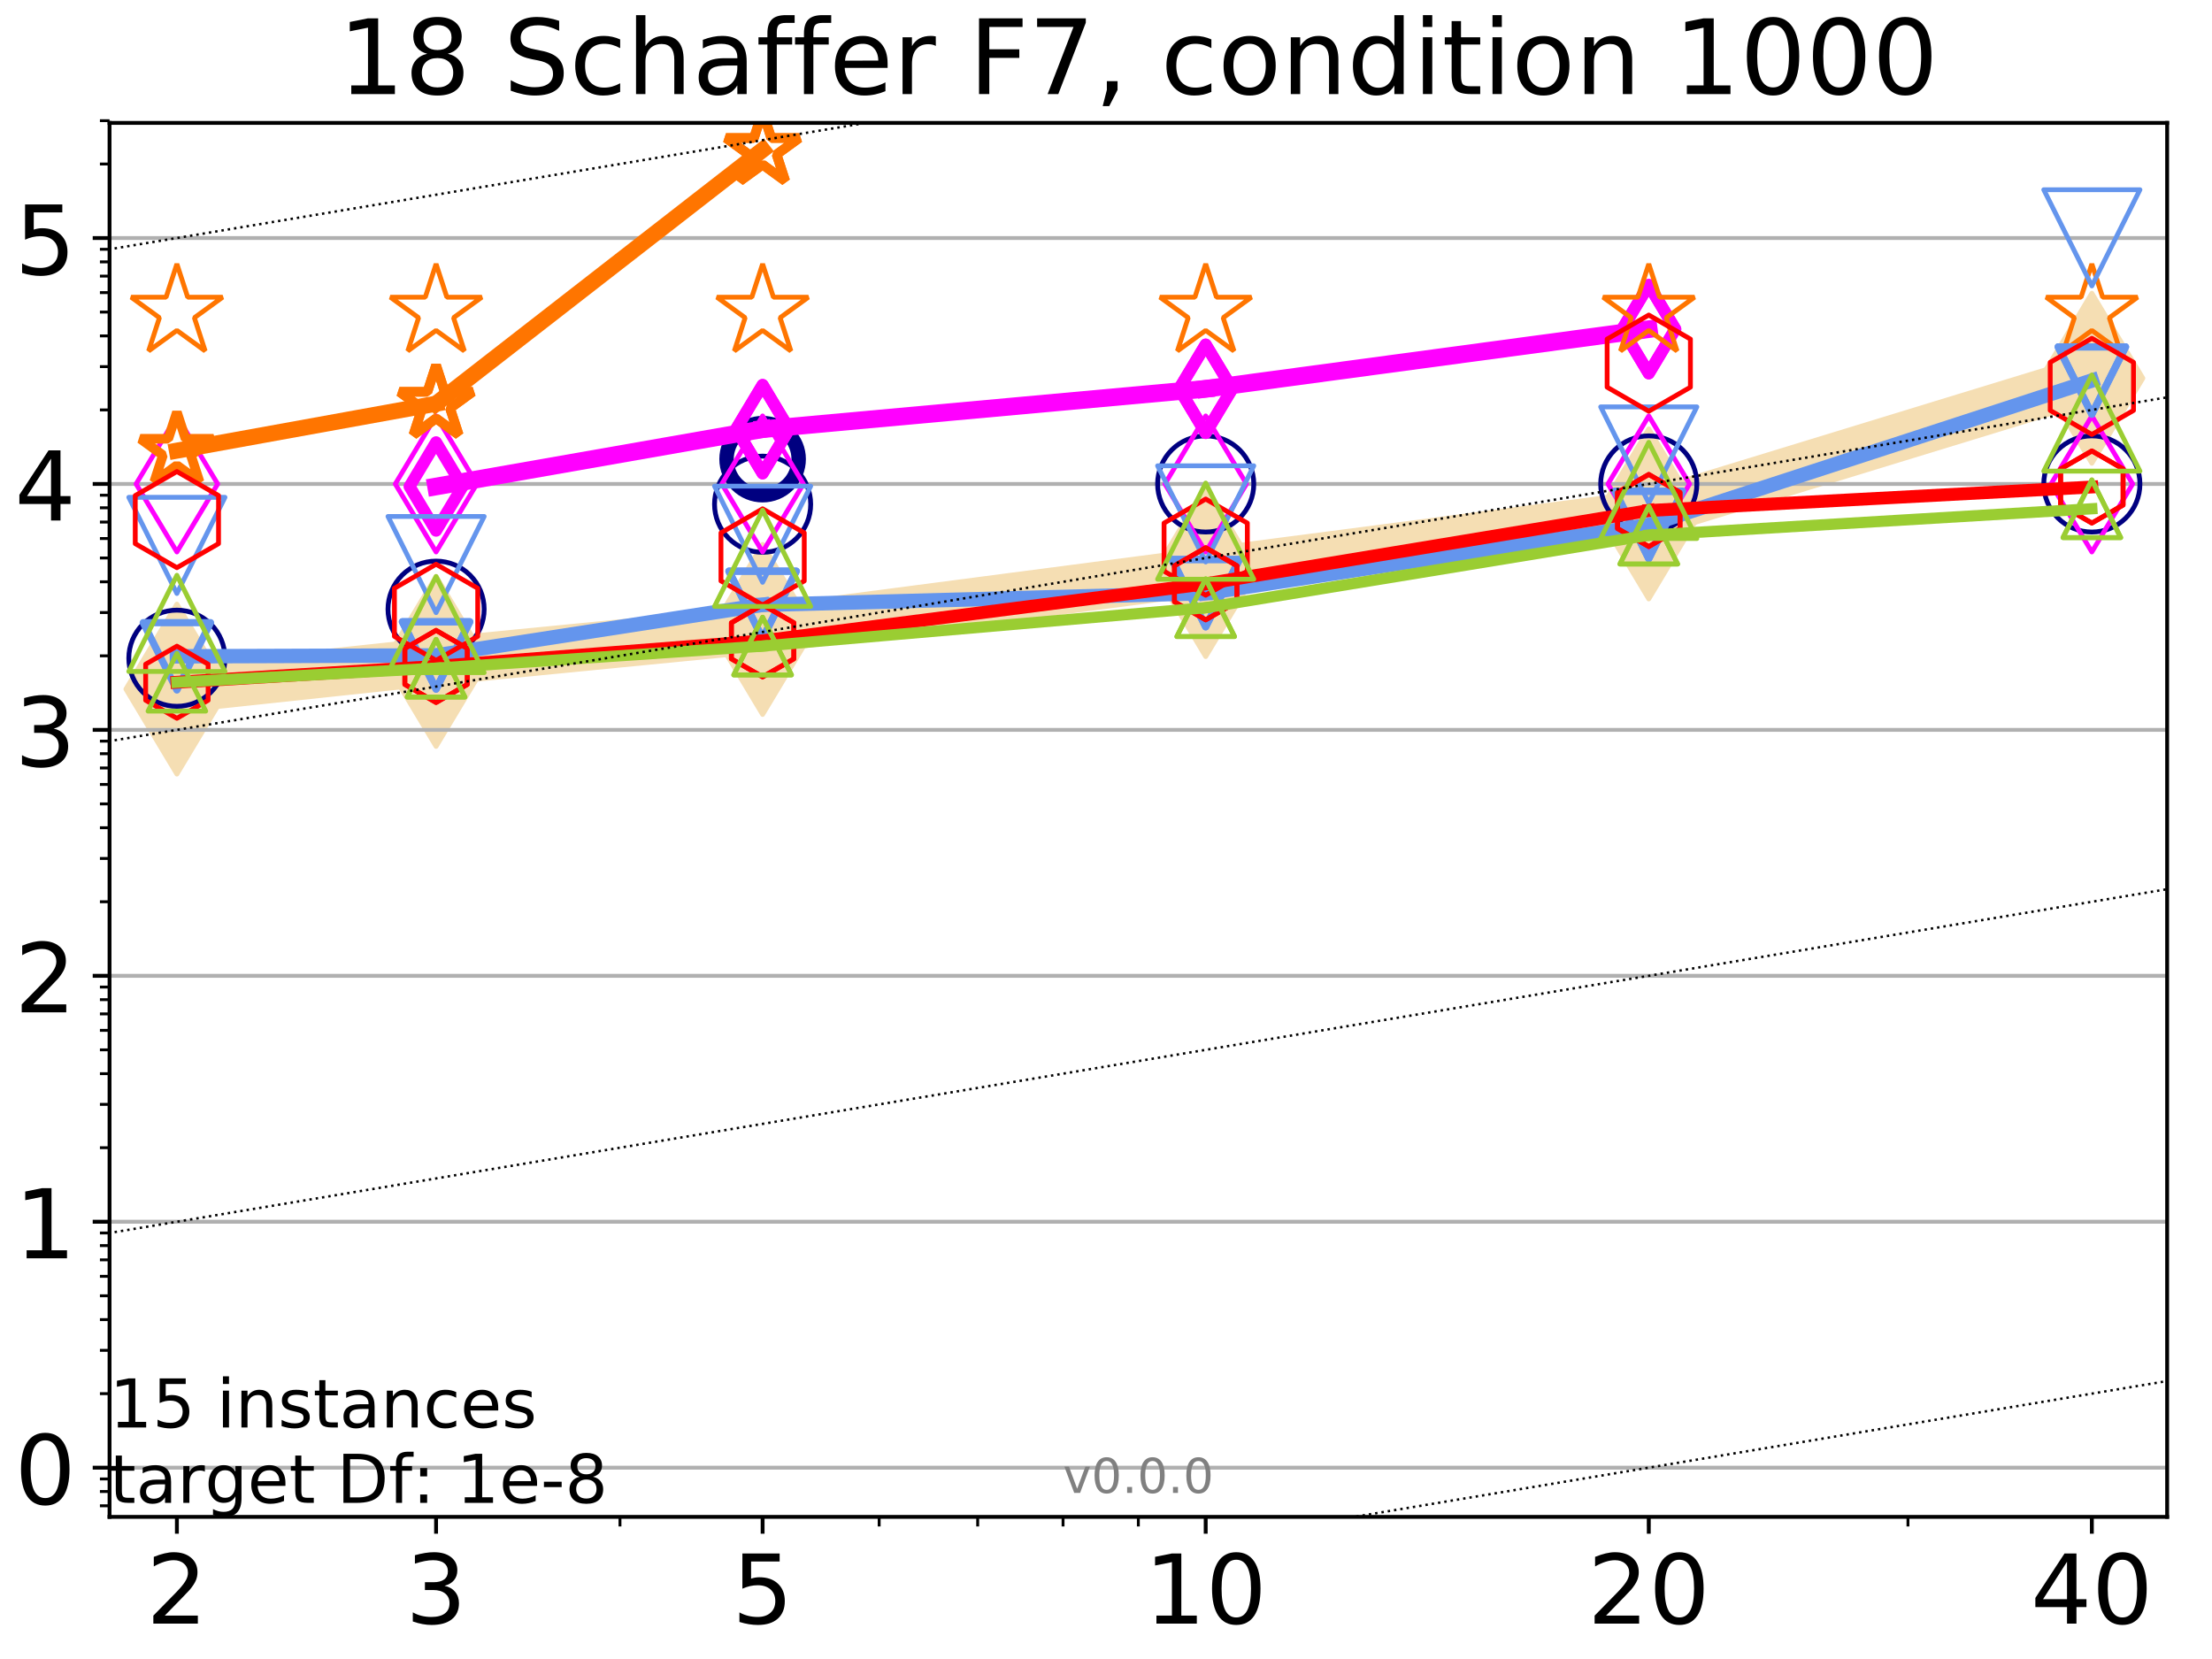 <?xml version="1.0" encoding="utf-8" standalone="no"?>
<!DOCTYPE svg PUBLIC "-//W3C//DTD SVG 1.1//EN"
  "http://www.w3.org/Graphics/SVG/1.1/DTD/svg11.dtd">
<!-- Created with matplotlib (http://matplotlib.org/) -->
<svg height="345pt" version="1.1" viewBox="0 0 460 345" width="460pt" xmlns="http://www.w3.org/2000/svg" xmlns:xlink="http://www.w3.org/1999/xlink">
 <defs>
  <style type="text/css">
*{stroke-linecap:butt;stroke-linejoin:round;}
  </style>
 </defs>
 <g id="figure_1">
  <g id="patch_1">
   <path d="M 0 345.6 
L 460.8 345.6 
L 460.8 0 
L 0 0 
z
" style="fill:#ffffff;"/>
  </g>
  <g id="axes_1">
   <g id="patch_2">
    <path d="M 22.78 315.44 
L 450.672 315.44 
L 450.672 25.56 
L 22.78 25.56 
z
" style="fill:#ffffff;"/>
   </g>
   <g id="line2d_1">
    <path clip-path="url(#p2a55167f1a)" d="M 36.786 143.302 
L 90.685 137.543 
L 158.59 130.9 
L 250.732 118.86 
L 342.873 106.877 
L 435.015 78.658 
" style="fill:none;stroke:#f5deb3;stroke-linecap:square;stroke-width:10;"/>
    <defs>
     <path d="M -0 17.678 
L 10.607 0 
L 0 -17.678 
L -10.607 -0 
z
" id="mdd707e7590" style="stroke:#f5deb3;stroke-linejoin:miter;"/>
    </defs>
    <g clip-path="url(#p2a55167f1a)">
     <use style="fill:#f5deb3;stroke:#f5deb3;stroke-linejoin:miter;" x="36.786" xlink:href="#mdd707e7590" y="143.302"/>
     <use style="fill:#f5deb3;stroke:#f5deb3;stroke-linejoin:miter;" x="90.685" xlink:href="#mdd707e7590" y="137.543"/>
     <use style="fill:#f5deb3;stroke:#f5deb3;stroke-linejoin:miter;" x="158.59" xlink:href="#mdd707e7590" y="130.9"/>
     <use style="fill:#f5deb3;stroke:#f5deb3;stroke-linejoin:miter;" x="250.732" xlink:href="#mdd707e7590" y="118.86"/>
     <use style="fill:#f5deb3;stroke:#f5deb3;stroke-linejoin:miter;" x="342.873" xlink:href="#mdd707e7590" y="106.877"/>
     <use style="fill:#f5deb3;stroke:#f5deb3;stroke-linejoin:miter;" x="435.015" xlink:href="#mdd707e7590" y="78.658"/>
    </g>
   </g>
   <g id="matplotlib.axis_1">
    <g id="xtick_1">
     <g id="line2d_2">
      <defs>
       <path d="M 0 0 
L 0 3.5 
" id="mfffebdb446" style="stroke:#000000;stroke-width:0.8;"/>
      </defs>
      <g>
       <use style="stroke:#000000;stroke-width:0.8;" x="36.786" xlink:href="#mfffebdb446" y="315.44"/>
      </g>
     </g>
     <g id="text_1">
      <!-- 2 -->
      <defs>
       <path d="M 19.188 8.297 
L 53.609 8.297 
L 53.609 0 
L 7.328 0 
L 7.328 8.297 
Q 12.938 14.109 22.625 23.891 
Q 32.328 33.688 34.812 36.531 
Q 39.547 41.844 41.422 45.531 
Q 43.312 49.219 43.312 52.781 
Q 43.312 58.594 39.234 62.25 
Q 35.156 65.922 28.609 65.922 
Q 23.969 65.922 18.812 64.312 
Q 13.672 62.703 7.812 59.422 
L 7.812 69.391 
Q 13.766 71.781 18.938 73 
Q 24.125 74.219 28.422 74.219 
Q 39.75 74.219 46.484 68.547 
Q 53.219 62.891 53.219 53.422 
Q 53.219 48.922 51.531 44.891 
Q 49.859 40.875 45.406 35.406 
Q 44.188 33.984 37.641 27.219 
Q 31.109 20.453 19.188 8.297 
z
" id="DejaVuSans-32"/>
      </defs>
      <g transform="translate(30.423 337.637)scale(0.2 -0.2)">
       <use xlink:href="#DejaVuSans-32"/>
      </g>
     </g>
    </g>
    <g id="xtick_2">
     <g id="line2d_3">
      <g>
       <use style="stroke:#000000;stroke-width:0.8;" x="90.685" xlink:href="#mfffebdb446" y="315.44"/>
      </g>
     </g>
     <g id="text_2">
      <!-- 3 -->
      <defs>
       <path d="M 40.578 39.312 
Q 47.656 37.797 51.625 33 
Q 55.609 28.219 55.609 21.188 
Q 55.609 10.406 48.188 4.484 
Q 40.766 -1.422 27.094 -1.422 
Q 22.516 -1.422 17.656 -0.516 
Q 12.797 0.391 7.625 2.203 
L 7.625 11.719 
Q 11.719 9.328 16.594 8.109 
Q 21.484 6.891 26.812 6.891 
Q 36.078 6.891 40.938 10.547 
Q 45.797 14.203 45.797 21.188 
Q 45.797 27.641 41.281 31.266 
Q 36.766 34.906 28.719 34.906 
L 20.219 34.906 
L 20.219 43.016 
L 29.109 43.016 
Q 36.375 43.016 40.234 45.922 
Q 44.094 48.828 44.094 54.297 
Q 44.094 59.906 40.109 62.906 
Q 36.141 65.922 28.719 65.922 
Q 24.656 65.922 20.016 65.031 
Q 15.375 64.156 9.812 62.312 
L 9.812 71.094 
Q 15.438 72.656 20.344 73.438 
Q 25.25 74.219 29.594 74.219 
Q 40.828 74.219 47.359 69.109 
Q 53.906 64.016 53.906 55.328 
Q 53.906 49.266 50.438 45.094 
Q 46.969 40.922 40.578 39.312 
z
" id="DejaVuSans-33"/>
      </defs>
      <g transform="translate(84.323 337.637)scale(0.2 -0.2)">
       <use xlink:href="#DejaVuSans-33"/>
      </g>
     </g>
    </g>
    <g id="xtick_3">
     <g id="line2d_4">
      <g>
       <use style="stroke:#000000;stroke-width:0.8;" x="158.59" xlink:href="#mfffebdb446" y="315.44"/>
      </g>
     </g>
     <g id="text_3">
      <!-- 5 -->
      <defs>
       <path d="M 10.797 72.906 
L 49.516 72.906 
L 49.516 64.594 
L 19.828 64.594 
L 19.828 46.734 
Q 21.969 47.469 24.109 47.828 
Q 26.266 48.188 28.422 48.188 
Q 40.625 48.188 47.75 41.5 
Q 54.891 34.812 54.891 23.391 
Q 54.891 11.625 47.562 5.094 
Q 40.234 -1.422 26.906 -1.422 
Q 22.312 -1.422 17.547 -0.641 
Q 12.797 0.141 7.719 1.703 
L 7.719 11.625 
Q 12.109 9.234 16.797 8.062 
Q 21.484 6.891 26.703 6.891 
Q 35.156 6.891 40.078 11.328 
Q 45.016 15.766 45.016 23.391 
Q 45.016 31 40.078 35.438 
Q 35.156 39.891 26.703 39.891 
Q 22.75 39.891 18.812 39.016 
Q 14.891 38.141 10.797 36.281 
z
" id="DejaVuSans-35"/>
      </defs>
      <g transform="translate(152.228 337.637)scale(0.2 -0.2)">
       <use xlink:href="#DejaVuSans-35"/>
      </g>
     </g>
    </g>
    <g id="xtick_4">
     <g id="line2d_5">
      <g>
       <use style="stroke:#000000;stroke-width:0.8;" x="250.732" xlink:href="#mfffebdb446" y="315.44"/>
      </g>
     </g>
     <g id="text_4">
      <!-- 10 -->
      <defs>
       <path d="M 12.406 8.297 
L 28.516 8.297 
L 28.516 63.922 
L 10.984 60.406 
L 10.984 69.391 
L 28.422 72.906 
L 38.281 72.906 
L 38.281 8.297 
L 54.391 8.297 
L 54.391 0 
L 12.406 0 
z
" id="DejaVuSans-31"/>
       <path d="M 31.781 66.406 
Q 24.172 66.406 20.328 58.906 
Q 16.5 51.422 16.5 36.375 
Q 16.5 21.391 20.328 13.891 
Q 24.172 6.391 31.781 6.391 
Q 39.453 6.391 43.281 13.891 
Q 47.125 21.391 47.125 36.375 
Q 47.125 51.422 43.281 58.906 
Q 39.453 66.406 31.781 66.406 
z
M 31.781 74.219 
Q 44.047 74.219 50.516 64.516 
Q 56.984 54.828 56.984 36.375 
Q 56.984 17.969 50.516 8.266 
Q 44.047 -1.422 31.781 -1.422 
Q 19.531 -1.422 13.062 8.266 
Q 6.594 17.969 6.594 36.375 
Q 6.594 54.828 13.062 64.516 
Q 19.531 74.219 31.781 74.219 
z
" id="DejaVuSans-30"/>
      </defs>
      <g transform="translate(238.007 337.637)scale(0.2 -0.2)">
       <use xlink:href="#DejaVuSans-31"/>
       <use x="63.623" xlink:href="#DejaVuSans-30"/>
      </g>
     </g>
    </g>
    <g id="xtick_5">
     <g id="line2d_6">
      <g>
       <use style="stroke:#000000;stroke-width:0.8;" x="342.873" xlink:href="#mfffebdb446" y="315.44"/>
      </g>
     </g>
     <g id="text_5">
      <!-- 20 -->
      <g transform="translate(330.148 337.637)scale(0.2 -0.2)">
       <use xlink:href="#DejaVuSans-32"/>
       <use x="63.623" xlink:href="#DejaVuSans-30"/>
      </g>
     </g>
    </g>
    <g id="xtick_6">
     <g id="line2d_7">
      <g>
       <use style="stroke:#000000;stroke-width:0.8;" x="435.015" xlink:href="#mfffebdb446" y="315.44"/>
      </g>
     </g>
     <g id="text_6">
      <!-- 40 -->
      <defs>
       <path d="M 37.797 64.312 
L 12.891 25.391 
L 37.797 25.391 
z
M 35.203 72.906 
L 47.609 72.906 
L 47.609 25.391 
L 58.016 25.391 
L 58.016 17.188 
L 47.609 17.188 
L 47.609 0 
L 37.797 0 
L 37.797 17.188 
L 4.891 17.188 
L 4.891 26.703 
z
" id="DejaVuSans-34"/>
      </defs>
      <g transform="translate(422.29 337.637)scale(0.2 -0.2)">
       <use xlink:href="#DejaVuSans-34"/>
       <use x="63.623" xlink:href="#DejaVuSans-30"/>
      </g>
     </g>
    </g>
    <g id="xtick_7">
     <g id="line2d_8">
      <defs>
       <path d="M 0 0 
L 0 2 
" id="m2f2586f509" style="stroke:#000000;stroke-width:0.6;"/>
      </defs>
      <g>
       <use style="stroke:#000000;stroke-width:0.6;" x="36.786" xlink:href="#m2f2586f509" y="315.44"/>
      </g>
     </g>
    </g>
    <g id="xtick_8">
     <g id="line2d_9">
      <g>
       <use style="stroke:#000000;stroke-width:0.6;" x="90.685" xlink:href="#m2f2586f509" y="315.44"/>
      </g>
     </g>
    </g>
    <g id="xtick_9">
     <g id="line2d_10">
      <g>
       <use style="stroke:#000000;stroke-width:0.6;" x="128.927" xlink:href="#m2f2586f509" y="315.44"/>
      </g>
     </g>
    </g>
    <g id="xtick_10">
     <g id="line2d_11">
      <g>
       <use style="stroke:#000000;stroke-width:0.6;" x="158.59" xlink:href="#m2f2586f509" y="315.44"/>
      </g>
     </g>
    </g>
    <g id="xtick_11">
     <g id="line2d_12">
      <g>
       <use style="stroke:#000000;stroke-width:0.6;" x="182.827" xlink:href="#m2f2586f509" y="315.44"/>
      </g>
     </g>
    </g>
    <g id="xtick_12">
     <g id="line2d_13">
      <g>
       <use style="stroke:#000000;stroke-width:0.6;" x="203.318" xlink:href="#m2f2586f509" y="315.44"/>
      </g>
     </g>
    </g>
    <g id="xtick_13">
     <g id="line2d_14">
      <g>
       <use style="stroke:#000000;stroke-width:0.6;" x="221.069" xlink:href="#m2f2586f509" y="315.44"/>
      </g>
     </g>
    </g>
    <g id="xtick_14">
     <g id="line2d_15">
      <g>
       <use style="stroke:#000000;stroke-width:0.6;" x="236.726" xlink:href="#m2f2586f509" y="315.44"/>
      </g>
     </g>
    </g>
    <g id="xtick_15">
     <g id="line2d_16">
      <g>
       <use style="stroke:#000000;stroke-width:0.6;" x="342.873" xlink:href="#m2f2586f509" y="315.44"/>
      </g>
     </g>
    </g>
    <g id="xtick_16">
     <g id="line2d_17">
      <g>
       <use style="stroke:#000000;stroke-width:0.6;" x="396.773" xlink:href="#m2f2586f509" y="315.44"/>
      </g>
     </g>
    </g>
    <g id="xtick_17">
     <g id="line2d_18">
      <g>
       <use style="stroke:#000000;stroke-width:0.6;" x="435.015" xlink:href="#m2f2586f509" y="315.44"/>
      </g>
     </g>
    </g>
   </g>
   <g id="matplotlib.axis_2">
    <g id="ytick_1">
     <g id="line2d_19">
      <path clip-path="url(#p2a55167f1a)" d="M 22.78 305.211 
L 450.672 305.211 
" style="fill:none;stroke:#b0b0b0;stroke-linecap:square;stroke-width:0.8;"/>
     </g>
     <g id="line2d_20">
      <defs>
       <path d="M 0 0 
L -3.5 0 
" id="m160be78ad6" style="stroke:#000000;stroke-width:0.8;"/>
      </defs>
      <g>
       <use style="stroke:#000000;stroke-width:0.8;" x="22.78" xlink:href="#m160be78ad6" y="305.211"/>
      </g>
     </g>
     <g id="text_7">
      <!-- 0 -->
      <g transform="translate(3.055 312.81)scale(0.2 -0.2)">
       <use xlink:href="#DejaVuSans-30"/>
      </g>
     </g>
    </g>
    <g id="ytick_2">
     <g id="line2d_21">
      <path clip-path="url(#p2a55167f1a)" d="M 22.78 254.069 
L 450.672 254.069 
" style="fill:none;stroke:#b0b0b0;stroke-linecap:square;stroke-width:0.8;"/>
     </g>
     <g id="line2d_22">
      <g>
       <use style="stroke:#000000;stroke-width:0.8;" x="22.78" xlink:href="#m160be78ad6" y="254.069"/>
      </g>
     </g>
     <g id="text_8">
      <!-- 1 -->
      <g transform="translate(3.055 261.667)scale(0.2 -0.2)">
       <use xlink:href="#DejaVuSans-31"/>
      </g>
     </g>
    </g>
    <g id="ytick_3">
     <g id="line2d_23">
      <path clip-path="url(#p2a55167f1a)" d="M 22.78 202.926 
L 450.672 202.926 
" style="fill:none;stroke:#b0b0b0;stroke-linecap:square;stroke-width:0.8;"/>
     </g>
     <g id="line2d_24">
      <g>
       <use style="stroke:#000000;stroke-width:0.8;" x="22.78" xlink:href="#m160be78ad6" y="202.926"/>
      </g>
     </g>
     <g id="text_9">
      <!-- 2 -->
      <g transform="translate(3.055 210.525)scale(0.2 -0.2)">
       <use xlink:href="#DejaVuSans-32"/>
      </g>
     </g>
    </g>
    <g id="ytick_4">
     <g id="line2d_25">
      <path clip-path="url(#p2a55167f1a)" d="M 22.78 151.784 
L 450.672 151.784 
" style="fill:none;stroke:#b0b0b0;stroke-linecap:square;stroke-width:0.8;"/>
     </g>
     <g id="line2d_26">
      <g>
       <use style="stroke:#000000;stroke-width:0.8;" x="22.78" xlink:href="#m160be78ad6" y="151.784"/>
      </g>
     </g>
     <g id="text_10">
      <!-- 3 -->
      <g transform="translate(3.055 159.382)scale(0.2 -0.2)">
       <use xlink:href="#DejaVuSans-33"/>
      </g>
     </g>
    </g>
    <g id="ytick_5">
     <g id="line2d_27">
      <path clip-path="url(#p2a55167f1a)" d="M 22.78 100.641 
L 450.672 100.641 
" style="fill:none;stroke:#b0b0b0;stroke-linecap:square;stroke-width:0.8;"/>
     </g>
     <g id="line2d_28">
      <g>
       <use style="stroke:#000000;stroke-width:0.8;" x="22.78" xlink:href="#m160be78ad6" y="100.641"/>
      </g>
     </g>
     <g id="text_11">
      <!-- 4 -->
      <g transform="translate(3.055 108.24)scale(0.2 -0.2)">
       <use xlink:href="#DejaVuSans-34"/>
      </g>
     </g>
    </g>
    <g id="ytick_6">
     <g id="line2d_29">
      <path clip-path="url(#p2a55167f1a)" d="M 22.78 49.499 
L 450.672 49.499 
" style="fill:none;stroke:#b0b0b0;stroke-linecap:square;stroke-width:0.8;"/>
     </g>
     <g id="line2d_30">
      <g>
       <use style="stroke:#000000;stroke-width:0.8;" x="22.78" xlink:href="#m160be78ad6" y="49.499"/>
      </g>
     </g>
     <g id="text_12">
      <!-- 5 -->
      <g transform="translate(3.055 57.097)scale(0.2 -0.2)">
       <use xlink:href="#DejaVuSans-35"/>
      </g>
     </g>
    </g>
    <g id="ytick_7">
     <g id="line2d_31">
      <defs>
       <path d="M 0 0 
L -2 0 
" id="m4603378b1d" style="stroke:#000000;stroke-width:0.6;"/>
      </defs>
      <g>
       <use style="stroke:#000000;stroke-width:0.6;" x="22.78" xlink:href="#m4603378b1d" y="313.134"/>
      </g>
     </g>
    </g>
    <g id="ytick_8">
     <g id="line2d_32">
      <g>
       <use style="stroke:#000000;stroke-width:0.6;" x="22.78" xlink:href="#m4603378b1d" y="310.168"/>
      </g>
     </g>
    </g>
    <g id="ytick_9">
     <g id="line2d_33">
      <g>
       <use style="stroke:#000000;stroke-width:0.6;" x="22.78" xlink:href="#m4603378b1d" y="307.552"/>
      </g>
     </g>
    </g>
    <g id="ytick_10">
     <g id="line2d_34">
      <g>
       <use style="stroke:#000000;stroke-width:0.6;" x="22.78" xlink:href="#m4603378b1d" y="289.816"/>
      </g>
     </g>
    </g>
    <g id="ytick_11">
     <g id="line2d_35">
      <g>
       <use style="stroke:#000000;stroke-width:0.6;" x="22.78" xlink:href="#m4603378b1d" y="280.81"/>
      </g>
     </g>
    </g>
    <g id="ytick_12">
     <g id="line2d_36">
      <g>
       <use style="stroke:#000000;stroke-width:0.6;" x="22.78" xlink:href="#m4603378b1d" y="274.421"/>
      </g>
     </g>
    </g>
    <g id="ytick_13">
     <g id="line2d_37">
      <g>
       <use style="stroke:#000000;stroke-width:0.6;" x="22.78" xlink:href="#m4603378b1d" y="269.464"/>
      </g>
     </g>
    </g>
    <g id="ytick_14">
     <g id="line2d_38">
      <g>
       <use style="stroke:#000000;stroke-width:0.6;" x="22.78" xlink:href="#m4603378b1d" y="265.415"/>
      </g>
     </g>
    </g>
    <g id="ytick_15">
     <g id="line2d_39">
      <g>
       <use style="stroke:#000000;stroke-width:0.6;" x="22.78" xlink:href="#m4603378b1d" y="261.991"/>
      </g>
     </g>
    </g>
    <g id="ytick_16">
     <g id="line2d_40">
      <g>
       <use style="stroke:#000000;stroke-width:0.6;" x="22.78" xlink:href="#m4603378b1d" y="259.025"/>
      </g>
     </g>
    </g>
    <g id="ytick_17">
     <g id="line2d_41">
      <g>
       <use style="stroke:#000000;stroke-width:0.6;" x="22.78" xlink:href="#m4603378b1d" y="256.409"/>
      </g>
     </g>
    </g>
    <g id="ytick_18">
     <g id="line2d_42">
      <g>
       <use style="stroke:#000000;stroke-width:0.6;" x="22.78" xlink:href="#m4603378b1d" y="238.673"/>
      </g>
     </g>
    </g>
    <g id="ytick_19">
     <g id="line2d_43">
      <g>
       <use style="stroke:#000000;stroke-width:0.6;" x="22.78" xlink:href="#m4603378b1d" y="229.668"/>
      </g>
     </g>
    </g>
    <g id="ytick_20">
     <g id="line2d_44">
      <g>
       <use style="stroke:#000000;stroke-width:0.6;" x="22.78" xlink:href="#m4603378b1d" y="223.278"/>
      </g>
     </g>
    </g>
    <g id="ytick_21">
     <g id="line2d_45">
      <g>
       <use style="stroke:#000000;stroke-width:0.6;" x="22.78" xlink:href="#m4603378b1d" y="218.322"/>
      </g>
     </g>
    </g>
    <g id="ytick_22">
     <g id="line2d_46">
      <g>
       <use style="stroke:#000000;stroke-width:0.6;" x="22.78" xlink:href="#m4603378b1d" y="214.272"/>
      </g>
     </g>
    </g>
    <g id="ytick_23">
     <g id="line2d_47">
      <g>
       <use style="stroke:#000000;stroke-width:0.6;" x="22.78" xlink:href="#m4603378b1d" y="210.848"/>
      </g>
     </g>
    </g>
    <g id="ytick_24">
     <g id="line2d_48">
      <g>
       <use style="stroke:#000000;stroke-width:0.6;" x="22.78" xlink:href="#m4603378b1d" y="207.883"/>
      </g>
     </g>
    </g>
    <g id="ytick_25">
     <g id="line2d_49">
      <g>
       <use style="stroke:#000000;stroke-width:0.6;" x="22.78" xlink:href="#m4603378b1d" y="205.266"/>
      </g>
     </g>
    </g>
    <g id="ytick_26">
     <g id="line2d_50">
      <g>
       <use style="stroke:#000000;stroke-width:0.6;" x="22.78" xlink:href="#m4603378b1d" y="187.531"/>
      </g>
     </g>
    </g>
    <g id="ytick_27">
     <g id="line2d_51">
      <g>
       <use style="stroke:#000000;stroke-width:0.6;" x="22.78" xlink:href="#m4603378b1d" y="178.525"/>
      </g>
     </g>
    </g>
    <g id="ytick_28">
     <g id="line2d_52">
      <g>
       <use style="stroke:#000000;stroke-width:0.6;" x="22.78" xlink:href="#m4603378b1d" y="172.135"/>
      </g>
     </g>
    </g>
    <g id="ytick_29">
     <g id="line2d_53">
      <g>
       <use style="stroke:#000000;stroke-width:0.6;" x="22.78" xlink:href="#m4603378b1d" y="167.179"/>
      </g>
     </g>
    </g>
    <g id="ytick_30">
     <g id="line2d_54">
      <g>
       <use style="stroke:#000000;stroke-width:0.6;" x="22.78" xlink:href="#m4603378b1d" y="163.13"/>
      </g>
     </g>
    </g>
    <g id="ytick_31">
     <g id="line2d_55">
      <g>
       <use style="stroke:#000000;stroke-width:0.6;" x="22.78" xlink:href="#m4603378b1d" y="159.706"/>
      </g>
     </g>
    </g>
    <g id="ytick_32">
     <g id="line2d_56">
      <g>
       <use style="stroke:#000000;stroke-width:0.6;" x="22.78" xlink:href="#m4603378b1d" y="156.74"/>
      </g>
     </g>
    </g>
    <g id="ytick_33">
     <g id="line2d_57">
      <g>
       <use style="stroke:#000000;stroke-width:0.6;" x="22.78" xlink:href="#m4603378b1d" y="154.124"/>
      </g>
     </g>
    </g>
    <g id="ytick_34">
     <g id="line2d_58">
      <g>
       <use style="stroke:#000000;stroke-width:0.6;" x="22.78" xlink:href="#m4603378b1d" y="136.388"/>
      </g>
     </g>
    </g>
    <g id="ytick_35">
     <g id="line2d_59">
      <g>
       <use style="stroke:#000000;stroke-width:0.6;" x="22.78" xlink:href="#m4603378b1d" y="127.382"/>
      </g>
     </g>
    </g>
    <g id="ytick_36">
     <g id="line2d_60">
      <g>
       <use style="stroke:#000000;stroke-width:0.6;" x="22.78" xlink:href="#m4603378b1d" y="120.993"/>
      </g>
     </g>
    </g>
    <g id="ytick_37">
     <g id="line2d_61">
      <g>
       <use style="stroke:#000000;stroke-width:0.6;" x="22.78" xlink:href="#m4603378b1d" y="116.037"/>
      </g>
     </g>
    </g>
    <g id="ytick_38">
     <g id="line2d_62">
      <g>
       <use style="stroke:#000000;stroke-width:0.6;" x="22.78" xlink:href="#m4603378b1d" y="111.987"/>
      </g>
     </g>
    </g>
    <g id="ytick_39">
     <g id="line2d_63">
      <g>
       <use style="stroke:#000000;stroke-width:0.6;" x="22.78" xlink:href="#m4603378b1d" y="108.563"/>
      </g>
     </g>
    </g>
    <g id="ytick_40">
     <g id="line2d_64">
      <g>
       <use style="stroke:#000000;stroke-width:0.6;" x="22.78" xlink:href="#m4603378b1d" y="105.597"/>
      </g>
     </g>
    </g>
    <g id="ytick_41">
     <g id="line2d_65">
      <g>
       <use style="stroke:#000000;stroke-width:0.6;" x="22.78" xlink:href="#m4603378b1d" y="102.981"/>
      </g>
     </g>
    </g>
    <g id="ytick_42">
     <g id="line2d_66">
      <g>
       <use style="stroke:#000000;stroke-width:0.6;" x="22.78" xlink:href="#m4603378b1d" y="85.246"/>
      </g>
     </g>
    </g>
    <g id="ytick_43">
     <g id="line2d_67">
      <g>
       <use style="stroke:#000000;stroke-width:0.6;" x="22.78" xlink:href="#m4603378b1d" y="76.24"/>
      </g>
     </g>
    </g>
    <g id="ytick_44">
     <g id="line2d_68">
      <g>
       <use style="stroke:#000000;stroke-width:0.6;" x="22.78" xlink:href="#m4603378b1d" y="69.85"/>
      </g>
     </g>
    </g>
    <g id="ytick_45">
     <g id="line2d_69">
      <g>
       <use style="stroke:#000000;stroke-width:0.6;" x="22.78" xlink:href="#m4603378b1d" y="64.894"/>
      </g>
     </g>
    </g>
    <g id="ytick_46">
     <g id="line2d_70">
      <g>
       <use style="stroke:#000000;stroke-width:0.6;" x="22.78" xlink:href="#m4603378b1d" y="60.844"/>
      </g>
     </g>
    </g>
    <g id="ytick_47">
     <g id="line2d_71">
      <g>
       <use style="stroke:#000000;stroke-width:0.6;" x="22.78" xlink:href="#m4603378b1d" y="57.421"/>
      </g>
     </g>
    </g>
    <g id="ytick_48">
     <g id="line2d_72">
      <g>
       <use style="stroke:#000000;stroke-width:0.6;" x="22.78" xlink:href="#m4603378b1d" y="54.455"/>
      </g>
     </g>
    </g>
    <g id="ytick_49">
     <g id="line2d_73">
      <g>
       <use style="stroke:#000000;stroke-width:0.6;" x="22.78" xlink:href="#m4603378b1d" y="51.839"/>
      </g>
     </g>
    </g>
    <g id="ytick_50">
     <g id="line2d_74">
      <g>
       <use style="stroke:#000000;stroke-width:0.6;" x="22.78" xlink:href="#m4603378b1d" y="34.103"/>
      </g>
     </g>
    </g>
    <g id="ytick_51">
     <g id="line2d_75">
      <g>
       <use style="stroke:#000000;stroke-width:0.6;" x="22.78" xlink:href="#m4603378b1d" y="25.097"/>
      </g>
     </g>
    </g>
   </g>
   <g id="line2d_76">
    <path clip-path="url(#p2a55167f1a)" d="M 158.59 95.484 
" style="fill:none;stroke:#000080;stroke-linecap:square;stroke-width:4;"/>
    <defs>
     <path d="M 0 7.5 
C 1.989 7.5 3.897 6.71 5.303 5.303 
C 6.71 3.897 7.5 1.989 7.5 0 
C 7.5 -1.989 6.71 -3.897 5.303 -5.303 
C 3.897 -6.71 1.989 -7.5 0 -7.5 
C -1.989 -7.5 -3.897 -6.71 -5.303 -5.303 
C -6.71 -3.897 -7.5 -1.989 -7.5 0 
C -7.5 1.989 -6.71 3.897 -5.303 5.303 
C -3.897 6.71 -1.989 7.5 0 7.5 
z
" id="m6083c5655f" style="stroke:#000080;stroke-width:3;"/>
    </defs>
    <g clip-path="url(#p2a55167f1a)">
     <use style="fill:none;stroke:#000080;stroke-width:3;" x="158.59" xlink:href="#m6083c5655f" y="95.484"/>
    </g>
   </g>
   <g id="line2d_77"/>
   <g id="line2d_78">
    <defs>
     <path d="M 0 10 
C 2.652 10 5.196 8.946 7.071 7.071 
C 8.946 5.196 10 2.652 10 0 
C 10 -2.652 8.946 -5.196 7.071 -7.071 
C 5.196 -8.946 2.652 -10 0 -10 
C -2.652 -10 -5.196 -8.946 -7.071 -7.071 
C -8.946 -5.196 -10 -2.652 -10 0 
C -10 2.652 -8.946 5.196 -7.071 7.071 
C -5.196 8.946 -2.652 10 0 10 
z
" id="m21c3752eaf" style="stroke:#000080;"/>
    </defs>
    <g clip-path="url(#p2a55167f1a)">
     <use style="fill:none;stroke:#000080;" x="36.786" xlink:href="#m21c3752eaf" y="136.882"/>
     <use style="fill:none;stroke:#000080;" x="90.685" xlink:href="#m21c3752eaf" y="126.683"/>
     <use style="fill:none;stroke:#000080;" x="158.59" xlink:href="#m21c3752eaf" y="104.855"/>
     <use style="fill:none;stroke:#000080;" x="250.732" xlink:href="#m21c3752eaf" y="100.641"/>
     <use style="fill:none;stroke:#000080;" x="342.873" xlink:href="#m21c3752eaf" y="100.641"/>
     <use style="fill:none;stroke:#000080;" x="435.015" xlink:href="#m21c3752eaf" y="100.641"/>
    </g>
   </g>
   <g id="line2d_79">
    <path clip-path="url(#p2a55167f1a)" d="M 90.685 101.166 
L 158.59 89.249 
" style="fill:none;stroke:#ff00ff;stroke-linecap:square;stroke-width:3.667;"/>
    <defs>
     <path d="M -0 9.192 
L 5.515 0 
L 0 -9.192 
L -5.515 -0 
z
" id="m6f9bf111a6" style="stroke:#ff00ff;stroke-linejoin:miter;stroke-width:2.5;"/>
    </defs>
    <g clip-path="url(#p2a55167f1a)">
     <use style="fill:none;stroke:#ff00ff;stroke-linejoin:miter;stroke-width:2.5;" x="90.685" xlink:href="#m6f9bf111a6" y="101.166"/>
     <use style="fill:none;stroke:#ff00ff;stroke-linejoin:miter;stroke-width:2.5;" x="158.59" xlink:href="#m6f9bf111a6" y="89.249"/>
    </g>
   </g>
   <g id="line2d_80">
    <path clip-path="url(#p2a55167f1a)" d="M 158.59 89.249 
L 250.732 80.854 
" style="fill:none;stroke:#ff00ff;stroke-linecap:square;stroke-width:3.667;"/>
    <g clip-path="url(#p2a55167f1a)">
     <use style="fill:none;stroke:#ff00ff;stroke-linejoin:miter;stroke-width:2.5;" x="158.59" xlink:href="#m6f9bf111a6" y="89.249"/>
     <use style="fill:none;stroke:#ff00ff;stroke-linejoin:miter;stroke-width:2.5;" x="250.732" xlink:href="#m6f9bf111a6" y="80.854"/>
    </g>
   </g>
   <g id="line2d_81">
    <path clip-path="url(#p2a55167f1a)" d="M 250.732 80.854 
L 342.873 68.451 
" style="fill:none;stroke:#ff00ff;stroke-linecap:square;stroke-width:3.667;"/>
    <g clip-path="url(#p2a55167f1a)">
     <use style="fill:none;stroke:#ff00ff;stroke-linejoin:miter;stroke-width:2.5;" x="250.732" xlink:href="#m6f9bf111a6" y="80.854"/>
     <use style="fill:none;stroke:#ff00ff;stroke-linejoin:miter;stroke-width:2.5;" x="342.873" xlink:href="#m6f9bf111a6" y="68.451"/>
    </g>
   </g>
   <g id="line2d_82">
    <path clip-path="url(#p2a55167f1a)" d="M 342.873 68.451 
" style="fill:none;stroke:#ff00ff;stroke-linecap:square;stroke-width:3.667;"/>
    <g clip-path="url(#p2a55167f1a)">
     <use style="fill:none;stroke:#ff00ff;stroke-linejoin:miter;stroke-width:2.5;" x="342.873" xlink:href="#m6f9bf111a6" y="68.451"/>
    </g>
   </g>
   <g id="line2d_83"/>
   <g id="line2d_84">
    <defs>
     <path d="M -0 14.142 
L 8.485 0 
L -0 -14.142 
L -8.485 -0 
z
" id="m18e4102653" style="stroke:#ff00ff;stroke-linejoin:miter;"/>
    </defs>
    <g clip-path="url(#p2a55167f1a)">
     <use style="fill:none;stroke:#ff00ff;stroke-linejoin:miter;" x="36.786" xlink:href="#m18e4102653" y="100.641"/>
     <use style="fill:none;stroke:#ff00ff;stroke-linejoin:miter;" x="90.685" xlink:href="#m18e4102653" y="100.641"/>
     <use style="fill:none;stroke:#ff00ff;stroke-linejoin:miter;" x="158.59" xlink:href="#m18e4102653" y="100.641"/>
     <use style="fill:none;stroke:#ff00ff;stroke-linejoin:miter;" x="250.732" xlink:href="#m18e4102653" y="100.641"/>
     <use style="fill:none;stroke:#ff00ff;stroke-linejoin:miter;" x="342.873" xlink:href="#m18e4102653" y="100.641"/>
     <use style="fill:none;stroke:#ff00ff;stroke-linejoin:miter;" x="435.015" xlink:href="#m18e4102653" y="100.641"/>
    </g>
   </g>
   <g id="line2d_85">
    <path clip-path="url(#p2a55167f1a)" d="M 36.786 93.715 
L 90.685 83.95 
" style="fill:none;stroke:#ff7500;stroke-linecap:square;stroke-width:3.333;"/>
    <defs>
     <path d="M 0 -8 
L -1.796 -2.472 
L -7.608 -2.472 
L -2.906 0.944 
L -4.702 6.472 
L -0 3.056 
L 4.702 6.472 
L 2.906 0.944 
L 7.608 -2.472 
L 1.796 -2.472 
z
" id="m92c9012d2e" style="stroke:#ff7500;stroke-linejoin:bevel;stroke-width:2;"/>
    </defs>
    <g clip-path="url(#p2a55167f1a)">
     <use style="fill:none;stroke:#ff7500;stroke-linejoin:bevel;stroke-width:2;" x="36.786" xlink:href="#m92c9012d2e" y="93.715"/>
     <use style="fill:none;stroke:#ff7500;stroke-linejoin:bevel;stroke-width:2;" x="90.685" xlink:href="#m92c9012d2e" y="83.95"/>
    </g>
   </g>
   <g id="line2d_86">
    <path clip-path="url(#p2a55167f1a)" d="M 90.685 83.95 
L 158.59 31.167 
" style="fill:none;stroke:#ff7500;stroke-linecap:square;stroke-width:3.333;"/>
    <g clip-path="url(#p2a55167f1a)">
     <use style="fill:none;stroke:#ff7500;stroke-linejoin:bevel;stroke-width:2;" x="90.685" xlink:href="#m92c9012d2e" y="83.95"/>
     <use style="fill:none;stroke:#ff7500;stroke-linejoin:bevel;stroke-width:2;" x="158.59" xlink:href="#m92c9012d2e" y="31.167"/>
    </g>
   </g>
   <g id="line2d_87">
    <path clip-path="url(#p2a55167f1a)" d="M 158.59 31.167 
" style="fill:none;stroke:#ff7500;stroke-linecap:square;stroke-width:3.333;"/>
    <g clip-path="url(#p2a55167f1a)">
     <use style="fill:none;stroke:#ff7500;stroke-linejoin:bevel;stroke-width:2;" x="158.59" xlink:href="#m92c9012d2e" y="31.167"/>
    </g>
   </g>
   <g id="line2d_88"/>
   <g id="line2d_89">
    <defs>
     <path d="M 0 -10 
L -2.245 -3.09 
L -9.511 -3.09 
L -3.633 1.18 
L -5.878 8.09 
L -0 3.82 
L 5.878 8.09 
L 3.633 1.18 
L 9.511 -3.09 
L 2.245 -3.09 
z
" id="m02b9d7be95" style="stroke:#ff7500;stroke-linejoin:bevel;"/>
    </defs>
    <g clip-path="url(#p2a55167f1a)">
     <use style="fill:none;stroke:#ff7500;stroke-linejoin:bevel;" x="36.786" xlink:href="#m02b9d7be95" y="64.893"/>
     <use style="fill:none;stroke:#ff7500;stroke-linejoin:bevel;" x="90.685" xlink:href="#m02b9d7be95" y="64.893"/>
     <use style="fill:none;stroke:#ff7500;stroke-linejoin:bevel;" x="158.59" xlink:href="#m02b9d7be95" y="64.893"/>
     <use style="fill:none;stroke:#ff7500;stroke-linejoin:bevel;" x="250.732" xlink:href="#m02b9d7be95" y="64.894"/>
     <use style="fill:none;stroke:#ff7500;stroke-linejoin:bevel;" x="342.873" xlink:href="#m02b9d7be95" y="64.894"/>
     <use style="fill:none;stroke:#ff7500;stroke-linejoin:bevel;" x="435.015" xlink:href="#m02b9d7be95" y="64.894"/>
    </g>
   </g>
   <g id="line2d_90">
    <path clip-path="url(#p2a55167f1a)" d="M 36.786 136.484 
L 90.685 136.3 
" style="fill:none;stroke:#6495ed;stroke-linecap:square;stroke-width:3;"/>
    <defs>
     <path d="M -0 7 
L 7 -7 
L -7 -7 
z
" id="m2251b6b190" style="stroke:#6495ed;stroke-linejoin:miter;stroke-width:1.5;"/>
    </defs>
    <g clip-path="url(#p2a55167f1a)">
     <use style="fill:none;stroke:#6495ed;stroke-linejoin:miter;stroke-width:1.5;" x="36.786" xlink:href="#m2251b6b190" y="136.484"/>
     <use style="fill:none;stroke:#6495ed;stroke-linejoin:miter;stroke-width:1.5;" x="90.685" xlink:href="#m2251b6b190" y="136.3"/>
    </g>
   </g>
   <g id="line2d_91">
    <path clip-path="url(#p2a55167f1a)" d="M 90.685 136.3 
L 158.59 125.779 
" style="fill:none;stroke:#6495ed;stroke-linecap:square;stroke-width:3;"/>
    <g clip-path="url(#p2a55167f1a)">
     <use style="fill:none;stroke:#6495ed;stroke-linejoin:miter;stroke-width:1.5;" x="90.685" xlink:href="#m2251b6b190" y="136.3"/>
     <use style="fill:none;stroke:#6495ed;stroke-linejoin:miter;stroke-width:1.5;" x="158.59" xlink:href="#m2251b6b190" y="125.779"/>
    </g>
   </g>
   <g id="line2d_92">
    <path clip-path="url(#p2a55167f1a)" d="M 158.59 125.779 
L 250.732 123.345 
" style="fill:none;stroke:#6495ed;stroke-linecap:square;stroke-width:3;"/>
    <g clip-path="url(#p2a55167f1a)">
     <use style="fill:none;stroke:#6495ed;stroke-linejoin:miter;stroke-width:1.5;" x="158.59" xlink:href="#m2251b6b190" y="125.779"/>
     <use style="fill:none;stroke:#6495ed;stroke-linejoin:miter;stroke-width:1.5;" x="250.732" xlink:href="#m2251b6b190" y="123.345"/>
    </g>
   </g>
   <g id="line2d_93">
    <path clip-path="url(#p2a55167f1a)" d="M 250.732 123.345 
L 342.873 109.173 
" style="fill:none;stroke:#6495ed;stroke-linecap:square;stroke-width:3;"/>
    <g clip-path="url(#p2a55167f1a)">
     <use style="fill:none;stroke:#6495ed;stroke-linejoin:miter;stroke-width:1.5;" x="250.732" xlink:href="#m2251b6b190" y="123.345"/>
     <use style="fill:none;stroke:#6495ed;stroke-linejoin:miter;stroke-width:1.5;" x="342.873" xlink:href="#m2251b6b190" y="109.173"/>
    </g>
   </g>
   <g id="line2d_94">
    <path clip-path="url(#p2a55167f1a)" d="M 342.873 109.173 
L 435.015 79.136 
" style="fill:none;stroke:#6495ed;stroke-linecap:square;stroke-width:3;"/>
    <g clip-path="url(#p2a55167f1a)">
     <use style="fill:none;stroke:#6495ed;stroke-linejoin:miter;stroke-width:1.5;" x="342.873" xlink:href="#m2251b6b190" y="109.173"/>
     <use style="fill:none;stroke:#6495ed;stroke-linejoin:miter;stroke-width:1.5;" x="435.015" xlink:href="#m2251b6b190" y="79.136"/>
    </g>
   </g>
   <g id="line2d_95">
    <path clip-path="url(#p2a55167f1a)" d="M 435.015 79.136 
" style="fill:none;stroke:#6495ed;stroke-linecap:square;stroke-width:3;"/>
    <g clip-path="url(#p2a55167f1a)">
     <use style="fill:none;stroke:#6495ed;stroke-linejoin:miter;stroke-width:1.5;" x="435.015" xlink:href="#m2251b6b190" y="79.136"/>
    </g>
   </g>
   <g id="line2d_96"/>
   <g id="line2d_97">
    <defs>
     <path d="M -0 10 
L 10 -10 
L -10 -10 
z
" id="mecb516c964" style="stroke:#6495ed;stroke-linejoin:miter;"/>
    </defs>
    <g clip-path="url(#p2a55167f1a)">
     <use style="fill:none;stroke:#6495ed;stroke-linejoin:miter;" x="36.786" xlink:href="#mecb516c964" y="113.419"/>
     <use style="fill:none;stroke:#6495ed;stroke-linejoin:miter;" x="90.685" xlink:href="#mecb516c964" y="117.403"/>
     <use style="fill:none;stroke:#6495ed;stroke-linejoin:miter;" x="158.59" xlink:href="#mecb516c964" y="111.096"/>
     <use style="fill:none;stroke:#6495ed;stroke-linejoin:miter;" x="250.732" xlink:href="#mecb516c964" y="106.865"/>
     <use style="fill:none;stroke:#6495ed;stroke-linejoin:miter;" x="342.873" xlink:href="#mecb516c964" y="94.613"/>
     <use style="fill:none;stroke:#6495ed;stroke-linejoin:miter;" x="435.015" xlink:href="#mecb516c964" y="49.456"/>
    </g>
   </g>
   <g id="line2d_98">
    <path clip-path="url(#p2a55167f1a)" d="M 36.786 141.875 
L 90.685 138.587 
" style="fill:none;stroke:#ff0000;stroke-linecap:square;stroke-width:2.667;"/>
    <defs>
     <path d="M 0 -7.5 
L -6.495 -3.75 
L -6.495 3.75 
L -0 7.5 
L 6.495 3.75 
L 6.495 -3.75 
z
" id="mf93e538d80" style="stroke:#ff0000;stroke-linejoin:miter;"/>
    </defs>
    <g clip-path="url(#p2a55167f1a)">
     <use style="fill:none;stroke:#ff0000;stroke-linejoin:miter;" x="36.786" xlink:href="#mf93e538d80" y="141.875"/>
     <use style="fill:none;stroke:#ff0000;stroke-linejoin:miter;" x="90.685" xlink:href="#mf93e538d80" y="138.587"/>
    </g>
   </g>
   <g id="line2d_99">
    <path clip-path="url(#p2a55167f1a)" d="M 90.685 138.587 
L 158.59 133.262 
" style="fill:none;stroke:#ff0000;stroke-linecap:square;stroke-width:2.667;"/>
    <g clip-path="url(#p2a55167f1a)">
     <use style="fill:none;stroke:#ff0000;stroke-linejoin:miter;" x="90.685" xlink:href="#mf93e538d80" y="138.587"/>
     <use style="fill:none;stroke:#ff0000;stroke-linejoin:miter;" x="158.59" xlink:href="#mf93e538d80" y="133.262"/>
    </g>
   </g>
   <g id="line2d_100">
    <path clip-path="url(#p2a55167f1a)" d="M 158.59 133.262 
L 250.732 121.401 
" style="fill:none;stroke:#ff0000;stroke-linecap:square;stroke-width:2.667;"/>
    <g clip-path="url(#p2a55167f1a)">
     <use style="fill:none;stroke:#ff0000;stroke-linejoin:miter;" x="158.59" xlink:href="#mf93e538d80" y="133.262"/>
     <use style="fill:none;stroke:#ff0000;stroke-linejoin:miter;" x="250.732" xlink:href="#mf93e538d80" y="121.401"/>
    </g>
   </g>
   <g id="line2d_101">
    <path clip-path="url(#p2a55167f1a)" d="M 250.732 121.401 
L 342.873 106.162 
" style="fill:none;stroke:#ff0000;stroke-linecap:square;stroke-width:2.667;"/>
    <g clip-path="url(#p2a55167f1a)">
     <use style="fill:none;stroke:#ff0000;stroke-linejoin:miter;" x="250.732" xlink:href="#mf93e538d80" y="121.401"/>
     <use style="fill:none;stroke:#ff0000;stroke-linejoin:miter;" x="342.873" xlink:href="#mf93e538d80" y="106.162"/>
    </g>
   </g>
   <g id="line2d_102">
    <path clip-path="url(#p2a55167f1a)" d="M 342.873 106.162 
L 435.015 101.276 
" style="fill:none;stroke:#ff0000;stroke-linecap:square;stroke-width:2.667;"/>
    <g clip-path="url(#p2a55167f1a)">
     <use style="fill:none;stroke:#ff0000;stroke-linejoin:miter;" x="342.873" xlink:href="#mf93e538d80" y="106.162"/>
     <use style="fill:none;stroke:#ff0000;stroke-linejoin:miter;" x="435.015" xlink:href="#mf93e538d80" y="101.276"/>
    </g>
   </g>
   <g id="line2d_103">
    <path clip-path="url(#p2a55167f1a)" d="M 435.015 101.276 
" style="fill:none;stroke:#ff0000;stroke-linecap:square;stroke-width:2.667;"/>
    <g clip-path="url(#p2a55167f1a)">
     <use style="fill:none;stroke:#ff0000;stroke-linejoin:miter;" x="435.015" xlink:href="#mf93e538d80" y="101.276"/>
    </g>
   </g>
   <g id="line2d_104"/>
   <g id="line2d_105">
    <defs>
     <path d="M 0 -10 
L -8.66 -5 
L -8.66 5 
L -0 10 
L 8.66 5 
L 8.66 -5 
z
" id="m4e49c2ec86" style="stroke:#ff0000;stroke-linejoin:miter;"/>
    </defs>
    <g clip-path="url(#p2a55167f1a)">
     <use style="fill:none;stroke:#ff0000;stroke-linejoin:miter;" x="36.786" xlink:href="#m4e49c2ec86" y="108.055"/>
     <use style="fill:none;stroke:#ff0000;stroke-linejoin:miter;" x="90.685" xlink:href="#m4e49c2ec86" y="127.336"/>
     <use style="fill:none;stroke:#ff0000;stroke-linejoin:miter;" x="158.59" xlink:href="#m4e49c2ec86" y="115.81"/>
     <use style="fill:none;stroke:#ff0000;stroke-linejoin:miter;" x="250.732" xlink:href="#m4e49c2ec86" y="113.78"/>
     <use style="fill:none;stroke:#ff0000;stroke-linejoin:miter;" x="342.873" xlink:href="#m4e49c2ec86" y="75.517"/>
     <use style="fill:none;stroke:#ff0000;stroke-linejoin:miter;" x="435.015" xlink:href="#m4e49c2ec86" y="80.351"/>
    </g>
   </g>
   <g id="line2d_106">
    <path clip-path="url(#p2a55167f1a)" d="M 36.786 141.881 
L 90.685 138.955 
" style="fill:none;stroke:#9acd32;stroke-linecap:square;stroke-width:2.333;"/>
    <defs>
     <path d="M 0 -6 
L -6 6 
L 6 6 
z
" id="m7539226e5f" style="stroke:#9acd32;stroke-linejoin:miter;"/>
    </defs>
    <g clip-path="url(#p2a55167f1a)">
     <use style="fill:none;stroke:#9acd32;stroke-linejoin:miter;" x="36.786" xlink:href="#m7539226e5f" y="141.881"/>
     <use style="fill:none;stroke:#9acd32;stroke-linejoin:miter;" x="90.685" xlink:href="#m7539226e5f" y="138.955"/>
    </g>
   </g>
   <g id="line2d_107">
    <path clip-path="url(#p2a55167f1a)" d="M 90.685 138.955 
L 158.59 134.355 
" style="fill:none;stroke:#9acd32;stroke-linecap:square;stroke-width:2.333;"/>
    <g clip-path="url(#p2a55167f1a)">
     <use style="fill:none;stroke:#9acd32;stroke-linejoin:miter;" x="90.685" xlink:href="#m7539226e5f" y="138.955"/>
     <use style="fill:none;stroke:#9acd32;stroke-linejoin:miter;" x="158.59" xlink:href="#m7539226e5f" y="134.355"/>
    </g>
   </g>
   <g id="line2d_108">
    <path clip-path="url(#p2a55167f1a)" d="M 158.59 134.355 
L 250.732 126.376 
" style="fill:none;stroke:#9acd32;stroke-linecap:square;stroke-width:2.333;"/>
    <g clip-path="url(#p2a55167f1a)">
     <use style="fill:none;stroke:#9acd32;stroke-linejoin:miter;" x="158.59" xlink:href="#m7539226e5f" y="134.355"/>
     <use style="fill:none;stroke:#9acd32;stroke-linejoin:miter;" x="250.732" xlink:href="#m7539226e5f" y="126.376"/>
    </g>
   </g>
   <g id="line2d_109">
    <path clip-path="url(#p2a55167f1a)" d="M 250.732 126.376 
L 342.873 111.296 
" style="fill:none;stroke:#9acd32;stroke-linecap:square;stroke-width:2.333;"/>
    <g clip-path="url(#p2a55167f1a)">
     <use style="fill:none;stroke:#9acd32;stroke-linejoin:miter;" x="250.732" xlink:href="#m7539226e5f" y="126.376"/>
     <use style="fill:none;stroke:#9acd32;stroke-linejoin:miter;" x="342.873" xlink:href="#m7539226e5f" y="111.296"/>
    </g>
   </g>
   <g id="line2d_110">
    <path clip-path="url(#p2a55167f1a)" d="M 342.873 111.296 
L 435.015 105.799 
" style="fill:none;stroke:#9acd32;stroke-linecap:square;stroke-width:2.333;"/>
    <g clip-path="url(#p2a55167f1a)">
     <use style="fill:none;stroke:#9acd32;stroke-linejoin:miter;" x="342.873" xlink:href="#m7539226e5f" y="111.296"/>
     <use style="fill:none;stroke:#9acd32;stroke-linejoin:miter;" x="435.015" xlink:href="#m7539226e5f" y="105.799"/>
    </g>
   </g>
   <g id="line2d_111">
    <path clip-path="url(#p2a55167f1a)" d="M 435.015 105.799 
" style="fill:none;stroke:#9acd32;stroke-linecap:square;stroke-width:2.333;"/>
    <g clip-path="url(#p2a55167f1a)">
     <use style="fill:none;stroke:#9acd32;stroke-linejoin:miter;" x="435.015" xlink:href="#m7539226e5f" y="105.799"/>
    </g>
   </g>
   <g id="line2d_112"/>
   <g id="line2d_113">
    <defs>
     <path d="M 0 -10 
L -10 10 
L 10 10 
z
" id="m2bba73c272" style="stroke:#9acd32;stroke-linejoin:miter;"/>
    </defs>
    <g clip-path="url(#p2a55167f1a)">
     <use style="fill:none;stroke:#9acd32;stroke-linejoin:miter;" x="36.786" xlink:href="#m2bba73c272" y="129.636"/>
     <use style="fill:none;stroke:#9acd32;stroke-linejoin:miter;" x="90.685" xlink:href="#m2bba73c272" y="129.882"/>
     <use style="fill:none;stroke:#9acd32;stroke-linejoin:miter;" x="158.59" xlink:href="#m2bba73c272" y="116.108"/>
     <use style="fill:none;stroke:#9acd32;stroke-linejoin:miter;" x="250.732" xlink:href="#m2bba73c272" y="110.457"/>
     <use style="fill:none;stroke:#9acd32;stroke-linejoin:miter;" x="342.873" xlink:href="#m2bba73c272" y="101.987"/>
     <use style="fill:none;stroke:#9acd32;stroke-linejoin:miter;" x="435.015" xlink:href="#m2bba73c272" y="87.977"/>
    </g>
   </g>
   <g id="line2d_114"/>
   <g id="line2d_115">
    <path clip-path="url(#p2a55167f1a)" d="M 95.164 346.6 
L 461.8 285.341 
" style="fill:none;stroke:#000000;stroke-dasharray:0.5,0.825;stroke-dashoffset:0;stroke-width:0.5;"/>
   </g>
   <g id="line2d_116">
    <path clip-path="url(#p2a55167f1a)" d="M -1 260.382 
L 461.8 183.055 
" style="fill:none;stroke:#000000;stroke-dasharray:0.5,0.825;stroke-dashoffset:0;stroke-width:0.5;"/>
   </g>
   <g id="line2d_117">
    <path clip-path="url(#p2a55167f1a)" d="M -1 158.097 
L 461.8 80.77 
" style="fill:none;stroke:#000000;stroke-dasharray:0.5,0.825;stroke-dashoffset:0;stroke-width:0.5;"/>
   </g>
   <g id="line2d_118">
    <path clip-path="url(#p2a55167f1a)" d="M -1 55.812 
L 339.019 -1 
" style="fill:none;stroke:#000000;stroke-dasharray:0.5,0.825;stroke-dashoffset:0;stroke-width:0.5;"/>
   </g>
   <g id="line2d_119">
    <path clip-path="url(#p2a55167f1a)" style="fill:none;stroke:#000000;stroke-dasharray:0.5,0.825;stroke-dashoffset:0;stroke-width:0.5;"/>
   </g>
   <g id="patch_3">
    <path d="M 22.78 315.44 
L 22.78 25.56 
" style="fill:none;stroke:#000000;stroke-linecap:square;stroke-linejoin:miter;stroke-width:0.8;"/>
   </g>
   <g id="patch_4">
    <path d="M 450.672 315.44 
L 450.672 25.56 
" style="fill:none;stroke:#000000;stroke-linecap:square;stroke-linejoin:miter;stroke-width:0.8;"/>
   </g>
   <g id="patch_5">
    <path d="M 22.78 315.44 
L 450.672 315.44 
" style="fill:none;stroke:#000000;stroke-linecap:square;stroke-linejoin:miter;stroke-width:0.8;"/>
   </g>
   <g id="patch_6">
    <path d="M 22.78 25.56 
L 450.672 25.56 
" style="fill:none;stroke:#000000;stroke-linecap:square;stroke-linejoin:miter;stroke-width:0.8;"/>
   </g>
   <g id="text_13">
    <!-- 15 instances -->
    <defs>
     <path id="DejaVuSans-20"/>
     <path d="M 9.422 54.688 
L 18.406 54.688 
L 18.406 0 
L 9.422 0 
z
M 9.422 75.984 
L 18.406 75.984 
L 18.406 64.594 
L 9.422 64.594 
z
" id="DejaVuSans-69"/>
     <path d="M 54.891 33.016 
L 54.891 0 
L 45.906 0 
L 45.906 32.719 
Q 45.906 40.484 42.875 44.328 
Q 39.844 48.188 33.797 48.188 
Q 26.516 48.188 22.312 43.547 
Q 18.109 38.922 18.109 30.906 
L 18.109 0 
L 9.078 0 
L 9.078 54.688 
L 18.109 54.688 
L 18.109 46.188 
Q 21.344 51.125 25.703 53.562 
Q 30.078 56 35.797 56 
Q 45.219 56 50.047 50.172 
Q 54.891 44.344 54.891 33.016 
z
" id="DejaVuSans-6e"/>
     <path d="M 44.281 53.078 
L 44.281 44.578 
Q 40.484 46.531 36.375 47.5 
Q 32.281 48.484 27.875 48.484 
Q 21.188 48.484 17.844 46.438 
Q 14.5 44.391 14.5 40.281 
Q 14.5 37.156 16.891 35.375 
Q 19.281 33.594 26.516 31.984 
L 29.594 31.297 
Q 39.156 29.25 43.188 25.516 
Q 47.219 21.781 47.219 15.094 
Q 47.219 7.469 41.188 3.016 
Q 35.156 -1.422 24.609 -1.422 
Q 20.219 -1.422 15.453 -0.562 
Q 10.688 0.297 5.422 2 
L 5.422 11.281 
Q 10.406 8.688 15.234 7.391 
Q 20.062 6.109 24.812 6.109 
Q 31.156 6.109 34.562 8.281 
Q 37.984 10.453 37.984 14.406 
Q 37.984 18.062 35.516 20.016 
Q 33.062 21.969 24.703 23.781 
L 21.578 24.516 
Q 13.234 26.266 9.516 29.906 
Q 5.812 33.547 5.812 39.891 
Q 5.812 47.609 11.281 51.797 
Q 16.75 56 26.812 56 
Q 31.781 56 36.172 55.266 
Q 40.578 54.547 44.281 53.078 
z
" id="DejaVuSans-73"/>
     <path d="M 18.312 70.219 
L 18.312 54.688 
L 36.812 54.688 
L 36.812 47.703 
L 18.312 47.703 
L 18.312 18.016 
Q 18.312 11.328 20.141 9.422 
Q 21.969 7.516 27.594 7.516 
L 36.812 7.516 
L 36.812 0 
L 27.594 0 
Q 17.188 0 13.234 3.875 
Q 9.281 7.766 9.281 18.016 
L 9.281 47.703 
L 2.688 47.703 
L 2.688 54.688 
L 9.281 54.688 
L 9.281 70.219 
z
" id="DejaVuSans-74"/>
     <path d="M 34.281 27.484 
Q 23.391 27.484 19.188 25 
Q 14.984 22.516 14.984 16.5 
Q 14.984 11.719 18.141 8.906 
Q 21.297 6.109 26.703 6.109 
Q 34.188 6.109 38.703 11.406 
Q 43.219 16.703 43.219 25.484 
L 43.219 27.484 
z
M 52.203 31.203 
L 52.203 0 
L 43.219 0 
L 43.219 8.297 
Q 40.141 3.328 35.547 0.953 
Q 30.953 -1.422 24.312 -1.422 
Q 15.922 -1.422 10.953 3.297 
Q 6 8.016 6 15.922 
Q 6 25.141 12.172 29.828 
Q 18.359 34.516 30.609 34.516 
L 43.219 34.516 
L 43.219 35.406 
Q 43.219 41.609 39.141 45 
Q 35.062 48.391 27.688 48.391 
Q 23 48.391 18.547 47.266 
Q 14.109 46.141 10.016 43.891 
L 10.016 52.203 
Q 14.938 54.109 19.578 55.047 
Q 24.219 56 28.609 56 
Q 40.484 56 46.344 49.844 
Q 52.203 43.703 52.203 31.203 
z
" id="DejaVuSans-61"/>
     <path d="M 48.781 52.594 
L 48.781 44.188 
Q 44.969 46.297 41.141 47.344 
Q 37.312 48.391 33.406 48.391 
Q 24.656 48.391 19.812 42.844 
Q 14.984 37.312 14.984 27.297 
Q 14.984 17.281 19.812 11.734 
Q 24.656 6.203 33.406 6.203 
Q 37.312 6.203 41.141 7.25 
Q 44.969 8.297 48.781 10.406 
L 48.781 2.094 
Q 45.016 0.344 40.984 -0.531 
Q 36.969 -1.422 32.422 -1.422 
Q 20.062 -1.422 12.781 6.344 
Q 5.516 14.109 5.516 27.297 
Q 5.516 40.672 12.859 48.328 
Q 20.219 56 33.016 56 
Q 37.156 56 41.109 55.141 
Q 45.062 54.297 48.781 52.594 
z
" id="DejaVuSans-63"/>
     <path d="M 56.203 29.594 
L 56.203 25.203 
L 14.891 25.203 
Q 15.484 15.922 20.484 11.062 
Q 25.484 6.203 34.422 6.203 
Q 39.594 6.203 44.453 7.469 
Q 49.312 8.734 54.109 11.281 
L 54.109 2.781 
Q 49.266 0.734 44.188 -0.344 
Q 39.109 -1.422 33.891 -1.422 
Q 20.797 -1.422 13.156 6.188 
Q 5.516 13.812 5.516 26.812 
Q 5.516 40.234 12.766 48.109 
Q 20.016 56 32.328 56 
Q 43.359 56 49.781 48.891 
Q 56.203 41.797 56.203 29.594 
z
M 47.219 32.234 
Q 47.125 39.594 43.094 43.984 
Q 39.062 48.391 32.422 48.391 
Q 24.906 48.391 20.391 44.141 
Q 15.875 39.891 15.188 32.172 
z
" id="DejaVuSans-65"/>
    </defs>
    <g transform="translate(22.78 296.851)scale(0.14 -0.14)">
     <use xlink:href="#DejaVuSans-31"/>
     <use x="63.623" xlink:href="#DejaVuSans-35"/>
     <use x="127.246" xlink:href="#DejaVuSans-20"/>
     <use x="159.033" xlink:href="#DejaVuSans-69"/>
     <use x="186.816" xlink:href="#DejaVuSans-6e"/>
     <use x="250.195" xlink:href="#DejaVuSans-73"/>
     <use x="302.295" xlink:href="#DejaVuSans-74"/>
     <use x="341.504" xlink:href="#DejaVuSans-61"/>
     <use x="402.783" xlink:href="#DejaVuSans-6e"/>
     <use x="466.162" xlink:href="#DejaVuSans-63"/>
     <use x="521.143" xlink:href="#DejaVuSans-65"/>
     <use x="582.666" xlink:href="#DejaVuSans-73"/>
    </g>
    <!-- target Df: 1e-8 -->
    <defs>
     <path d="M 41.109 46.297 
Q 39.594 47.172 37.812 47.578 
Q 36.031 48 33.891 48 
Q 26.266 48 22.188 43.047 
Q 18.109 38.094 18.109 28.812 
L 18.109 0 
L 9.078 0 
L 9.078 54.688 
L 18.109 54.688 
L 18.109 46.188 
Q 20.953 51.172 25.484 53.578 
Q 30.031 56 36.531 56 
Q 37.453 56 38.578 55.875 
Q 39.703 55.766 41.062 55.516 
z
" id="DejaVuSans-72"/>
     <path d="M 45.406 27.984 
Q 45.406 37.75 41.375 43.109 
Q 37.359 48.484 30.078 48.484 
Q 22.859 48.484 18.828 43.109 
Q 14.797 37.75 14.797 27.984 
Q 14.797 18.266 18.828 12.891 
Q 22.859 7.516 30.078 7.516 
Q 37.359 7.516 41.375 12.891 
Q 45.406 18.266 45.406 27.984 
z
M 54.391 6.781 
Q 54.391 -7.172 48.188 -13.984 
Q 42 -20.797 29.203 -20.797 
Q 24.469 -20.797 20.266 -20.094 
Q 16.062 -19.391 12.109 -17.922 
L 12.109 -9.188 
Q 16.062 -11.328 19.922 -12.344 
Q 23.781 -13.375 27.781 -13.375 
Q 36.625 -13.375 41.016 -8.766 
Q 45.406 -4.156 45.406 5.172 
L 45.406 9.625 
Q 42.625 4.781 38.281 2.391 
Q 33.938 0 27.875 0 
Q 17.828 0 11.672 7.656 
Q 5.516 15.328 5.516 27.984 
Q 5.516 40.672 11.672 48.328 
Q 17.828 56 27.875 56 
Q 33.938 56 38.281 53.609 
Q 42.625 51.219 45.406 46.391 
L 45.406 54.688 
L 54.391 54.688 
z
" id="DejaVuSans-67"/>
     <path d="M 19.672 64.797 
L 19.672 8.109 
L 31.594 8.109 
Q 46.688 8.109 53.688 14.938 
Q 60.688 21.781 60.688 36.531 
Q 60.688 51.172 53.688 57.984 
Q 46.688 64.797 31.594 64.797 
z
M 9.812 72.906 
L 30.078 72.906 
Q 51.266 72.906 61.172 64.094 
Q 71.094 55.281 71.094 36.531 
Q 71.094 17.672 61.125 8.828 
Q 51.172 0 30.078 0 
L 9.812 0 
z
" id="DejaVuSans-44"/>
     <path d="M 37.109 75.984 
L 37.109 68.5 
L 28.516 68.5 
Q 23.688 68.5 21.797 66.547 
Q 19.922 64.594 19.922 59.516 
L 19.922 54.688 
L 34.719 54.688 
L 34.719 47.703 
L 19.922 47.703 
L 19.922 0 
L 10.891 0 
L 10.891 47.703 
L 2.297 47.703 
L 2.297 54.688 
L 10.891 54.688 
L 10.891 58.5 
Q 10.891 67.625 15.141 71.797 
Q 19.391 75.984 28.609 75.984 
z
" id="DejaVuSans-66"/>
     <path d="M 11.719 12.406 
L 22.016 12.406 
L 22.016 0 
L 11.719 0 
z
M 11.719 51.703 
L 22.016 51.703 
L 22.016 39.312 
L 11.719 39.312 
z
" id="DejaVuSans-3a"/>
     <path d="M 4.891 31.391 
L 31.203 31.391 
L 31.203 23.391 
L 4.891 23.391 
z
" id="DejaVuSans-2d"/>
     <path d="M 31.781 34.625 
Q 24.75 34.625 20.719 30.859 
Q 16.703 27.094 16.703 20.516 
Q 16.703 13.922 20.719 10.156 
Q 24.75 6.391 31.781 6.391 
Q 38.812 6.391 42.859 10.172 
Q 46.922 13.969 46.922 20.516 
Q 46.922 27.094 42.891 30.859 
Q 38.875 34.625 31.781 34.625 
z
M 21.922 38.812 
Q 15.578 40.375 12.031 44.719 
Q 8.5 49.078 8.5 55.328 
Q 8.5 64.062 14.719 69.141 
Q 20.953 74.219 31.781 74.219 
Q 42.672 74.219 48.875 69.141 
Q 55.078 64.062 55.078 55.328 
Q 55.078 49.078 51.531 44.719 
Q 48 40.375 41.703 38.812 
Q 48.828 37.156 52.797 32.312 
Q 56.781 27.484 56.781 20.516 
Q 56.781 9.906 50.312 4.234 
Q 43.844 -1.422 31.781 -1.422 
Q 19.734 -1.422 13.25 4.234 
Q 6.781 9.906 6.781 20.516 
Q 6.781 27.484 10.781 32.312 
Q 14.797 37.156 21.922 38.812 
z
M 18.312 54.391 
Q 18.312 48.734 21.844 45.562 
Q 25.391 42.391 31.781 42.391 
Q 38.141 42.391 41.719 45.562 
Q 45.312 48.734 45.312 54.391 
Q 45.312 60.062 41.719 63.234 
Q 38.141 66.406 31.781 66.406 
Q 25.391 66.406 21.844 63.234 
Q 18.312 60.062 18.312 54.391 
z
" id="DejaVuSans-38"/>
    </defs>
    <g transform="translate(22.78 312.528)scale(0.14 -0.14)">
     <use xlink:href="#DejaVuSans-74"/>
     <use x="39.209" xlink:href="#DejaVuSans-61"/>
     <use x="100.488" xlink:href="#DejaVuSans-72"/>
     <use x="141.586" xlink:href="#DejaVuSans-67"/>
     <use x="205.062" xlink:href="#DejaVuSans-65"/>
     <use x="266.586" xlink:href="#DejaVuSans-74"/>
     <use x="305.795" xlink:href="#DejaVuSans-20"/>
     <use x="337.582" xlink:href="#DejaVuSans-44"/>
     <use x="414.584" xlink:href="#DejaVuSans-66"/>
     <use x="449.742" xlink:href="#DejaVuSans-3a"/>
     <use x="483.434" xlink:href="#DejaVuSans-20"/>
     <use x="515.221" xlink:href="#DejaVuSans-31"/>
     <use x="578.844" xlink:href="#DejaVuSans-65"/>
     <use x="640.367" xlink:href="#DejaVuSans-2d"/>
     <use x="676.451" xlink:href="#DejaVuSans-38"/>
    </g>
   </g>
   <g id="text_14">
    <!-- v0.0.0 -->
    <defs>
     <path d="M 2.984 54.688 
L 12.5 54.688 
L 29.594 8.797 
L 46.688 54.688 
L 56.203 54.688 
L 35.688 0 
L 23.484 0 
z
" id="DejaVuSans-76"/>
     <path d="M 10.688 12.406 
L 21 12.406 
L 21 0 
L 10.688 0 
z
" id="DejaVuSans-2e"/>
    </defs>
    <g style="fill:#808080;" transform="translate(221.045 310.462)scale(0.1 -0.1)">
     <use xlink:href="#DejaVuSans-76"/>
     <use x="59.18" xlink:href="#DejaVuSans-30"/>
     <use x="122.803" xlink:href="#DejaVuSans-2e"/>
     <use x="154.59" xlink:href="#DejaVuSans-30"/>
     <use x="218.213" xlink:href="#DejaVuSans-2e"/>
     <use x="250" xlink:href="#DejaVuSans-30"/>
    </g>
   </g>
   <g id="text_15">
    <!-- 18 Schaffer F7, condition 1000 -->
    <defs>
     <path d="M 53.516 70.516 
L 53.516 60.891 
Q 47.906 63.578 42.922 64.891 
Q 37.938 66.219 33.297 66.219 
Q 25.25 66.219 20.875 63.094 
Q 16.5 59.969 16.5 54.203 
Q 16.5 49.359 19.406 46.891 
Q 22.312 44.438 30.422 42.922 
L 36.375 41.703 
Q 47.406 39.594 52.656 34.297 
Q 57.906 29 57.906 20.125 
Q 57.906 9.516 50.797 4.047 
Q 43.703 -1.422 29.984 -1.422 
Q 24.812 -1.422 18.969 -0.25 
Q 13.141 0.922 6.891 3.219 
L 6.891 13.375 
Q 12.891 10.016 18.656 8.297 
Q 24.422 6.594 29.984 6.594 
Q 38.422 6.594 43.016 9.906 
Q 47.609 13.234 47.609 19.391 
Q 47.609 24.75 44.312 27.781 
Q 41.016 30.812 33.5 32.328 
L 27.484 33.5 
Q 16.453 35.688 11.516 40.375 
Q 6.594 45.062 6.594 53.422 
Q 6.594 63.094 13.406 68.656 
Q 20.219 74.219 32.172 74.219 
Q 37.312 74.219 42.625 73.281 
Q 47.953 72.359 53.516 70.516 
z
" id="DejaVuSans-53"/>
     <path d="M 54.891 33.016 
L 54.891 0 
L 45.906 0 
L 45.906 32.719 
Q 45.906 40.484 42.875 44.328 
Q 39.844 48.188 33.797 48.188 
Q 26.516 48.188 22.312 43.547 
Q 18.109 38.922 18.109 30.906 
L 18.109 0 
L 9.078 0 
L 9.078 75.984 
L 18.109 75.984 
L 18.109 46.188 
Q 21.344 51.125 25.703 53.562 
Q 30.078 56 35.797 56 
Q 45.219 56 50.047 50.172 
Q 54.891 44.344 54.891 33.016 
z
" id="DejaVuSans-68"/>
     <path d="M 9.812 72.906 
L 51.703 72.906 
L 51.703 64.594 
L 19.672 64.594 
L 19.672 43.109 
L 48.578 43.109 
L 48.578 34.812 
L 19.672 34.812 
L 19.672 0 
L 9.812 0 
z
" id="DejaVuSans-46"/>
     <path d="M 8.203 72.906 
L 55.078 72.906 
L 55.078 68.703 
L 28.609 0 
L 18.312 0 
L 43.219 64.594 
L 8.203 64.594 
z
" id="DejaVuSans-37"/>
     <path d="M 11.719 12.406 
L 22.016 12.406 
L 22.016 4 
L 14.016 -11.625 
L 7.719 -11.625 
L 11.719 4 
z
" id="DejaVuSans-2c"/>
     <path d="M 30.609 48.391 
Q 23.391 48.391 19.188 42.75 
Q 14.984 37.109 14.984 27.297 
Q 14.984 17.484 19.156 11.844 
Q 23.344 6.203 30.609 6.203 
Q 37.797 6.203 41.984 11.859 
Q 46.188 17.531 46.188 27.297 
Q 46.188 37.016 41.984 42.703 
Q 37.797 48.391 30.609 48.391 
z
M 30.609 56 
Q 42.328 56 49.016 48.375 
Q 55.719 40.766 55.719 27.297 
Q 55.719 13.875 49.016 6.219 
Q 42.328 -1.422 30.609 -1.422 
Q 18.844 -1.422 12.172 6.219 
Q 5.516 13.875 5.516 27.297 
Q 5.516 40.766 12.172 48.375 
Q 18.844 56 30.609 56 
z
" id="DejaVuSans-6f"/>
     <path d="M 45.406 46.391 
L 45.406 75.984 
L 54.391 75.984 
L 54.391 0 
L 45.406 0 
L 45.406 8.203 
Q 42.578 3.328 38.25 0.953 
Q 33.938 -1.422 27.875 -1.422 
Q 17.969 -1.422 11.734 6.484 
Q 5.516 14.406 5.516 27.297 
Q 5.516 40.188 11.734 48.094 
Q 17.969 56 27.875 56 
Q 33.938 56 38.25 53.625 
Q 42.578 51.266 45.406 46.391 
z
M 14.797 27.297 
Q 14.797 17.391 18.875 11.75 
Q 22.953 6.109 30.078 6.109 
Q 37.203 6.109 41.297 11.75 
Q 45.406 17.391 45.406 27.297 
Q 45.406 37.203 41.297 42.844 
Q 37.203 48.484 30.078 48.484 
Q 22.953 48.484 18.875 42.844 
Q 14.797 37.203 14.797 27.297 
z
" id="DejaVuSans-64"/>
    </defs>
    <g transform="translate(70.371 19.56)scale(0.216 -0.216)">
     <use xlink:href="#DejaVuSans-31"/>
     <use x="63.623" xlink:href="#DejaVuSans-38"/>
     <use x="127.246" xlink:href="#DejaVuSans-20"/>
     <use x="159.033" xlink:href="#DejaVuSans-53"/>
     <use x="222.51" xlink:href="#DejaVuSans-63"/>
     <use x="277.49" xlink:href="#DejaVuSans-68"/>
     <use x="340.869" xlink:href="#DejaVuSans-61"/>
     <use x="402.148" xlink:href="#DejaVuSans-66"/>
     <use x="437.354" xlink:href="#DejaVuSans-66"/>
     <use x="472.559" xlink:href="#DejaVuSans-65"/>
     <use x="534.082" xlink:href="#DejaVuSans-72"/>
     <use x="575.195" xlink:href="#DejaVuSans-20"/>
     <use x="606.982" xlink:href="#DejaVuSans-46"/>
     <use x="664.502" xlink:href="#DejaVuSans-37"/>
     <use x="728.125" xlink:href="#DejaVuSans-2c"/>
     <use x="759.912" xlink:href="#DejaVuSans-20"/>
     <use x="791.699" xlink:href="#DejaVuSans-63"/>
     <use x="846.68" xlink:href="#DejaVuSans-6f"/>
     <use x="907.861" xlink:href="#DejaVuSans-6e"/>
     <use x="971.24" xlink:href="#DejaVuSans-64"/>
     <use x="1034.717" xlink:href="#DejaVuSans-69"/>
     <use x="1062.5" xlink:href="#DejaVuSans-74"/>
     <use x="1101.709" xlink:href="#DejaVuSans-69"/>
     <use x="1129.492" xlink:href="#DejaVuSans-6f"/>
     <use x="1190.674" xlink:href="#DejaVuSans-6e"/>
     <use x="1254.053" xlink:href="#DejaVuSans-20"/>
     <use x="1285.84" xlink:href="#DejaVuSans-31"/>
     <use x="1349.463" xlink:href="#DejaVuSans-30"/>
     <use x="1413.086" xlink:href="#DejaVuSans-30"/>
     <use x="1476.709" xlink:href="#DejaVuSans-30"/>
    </g>
   </g>
  </g>
 </g>
 <defs>
  <clipPath id="p2a55167f1a">
   <rect height="289.88" width="427.892" x="22.78" y="25.56"/>
  </clipPath>
 </defs>
</svg>
